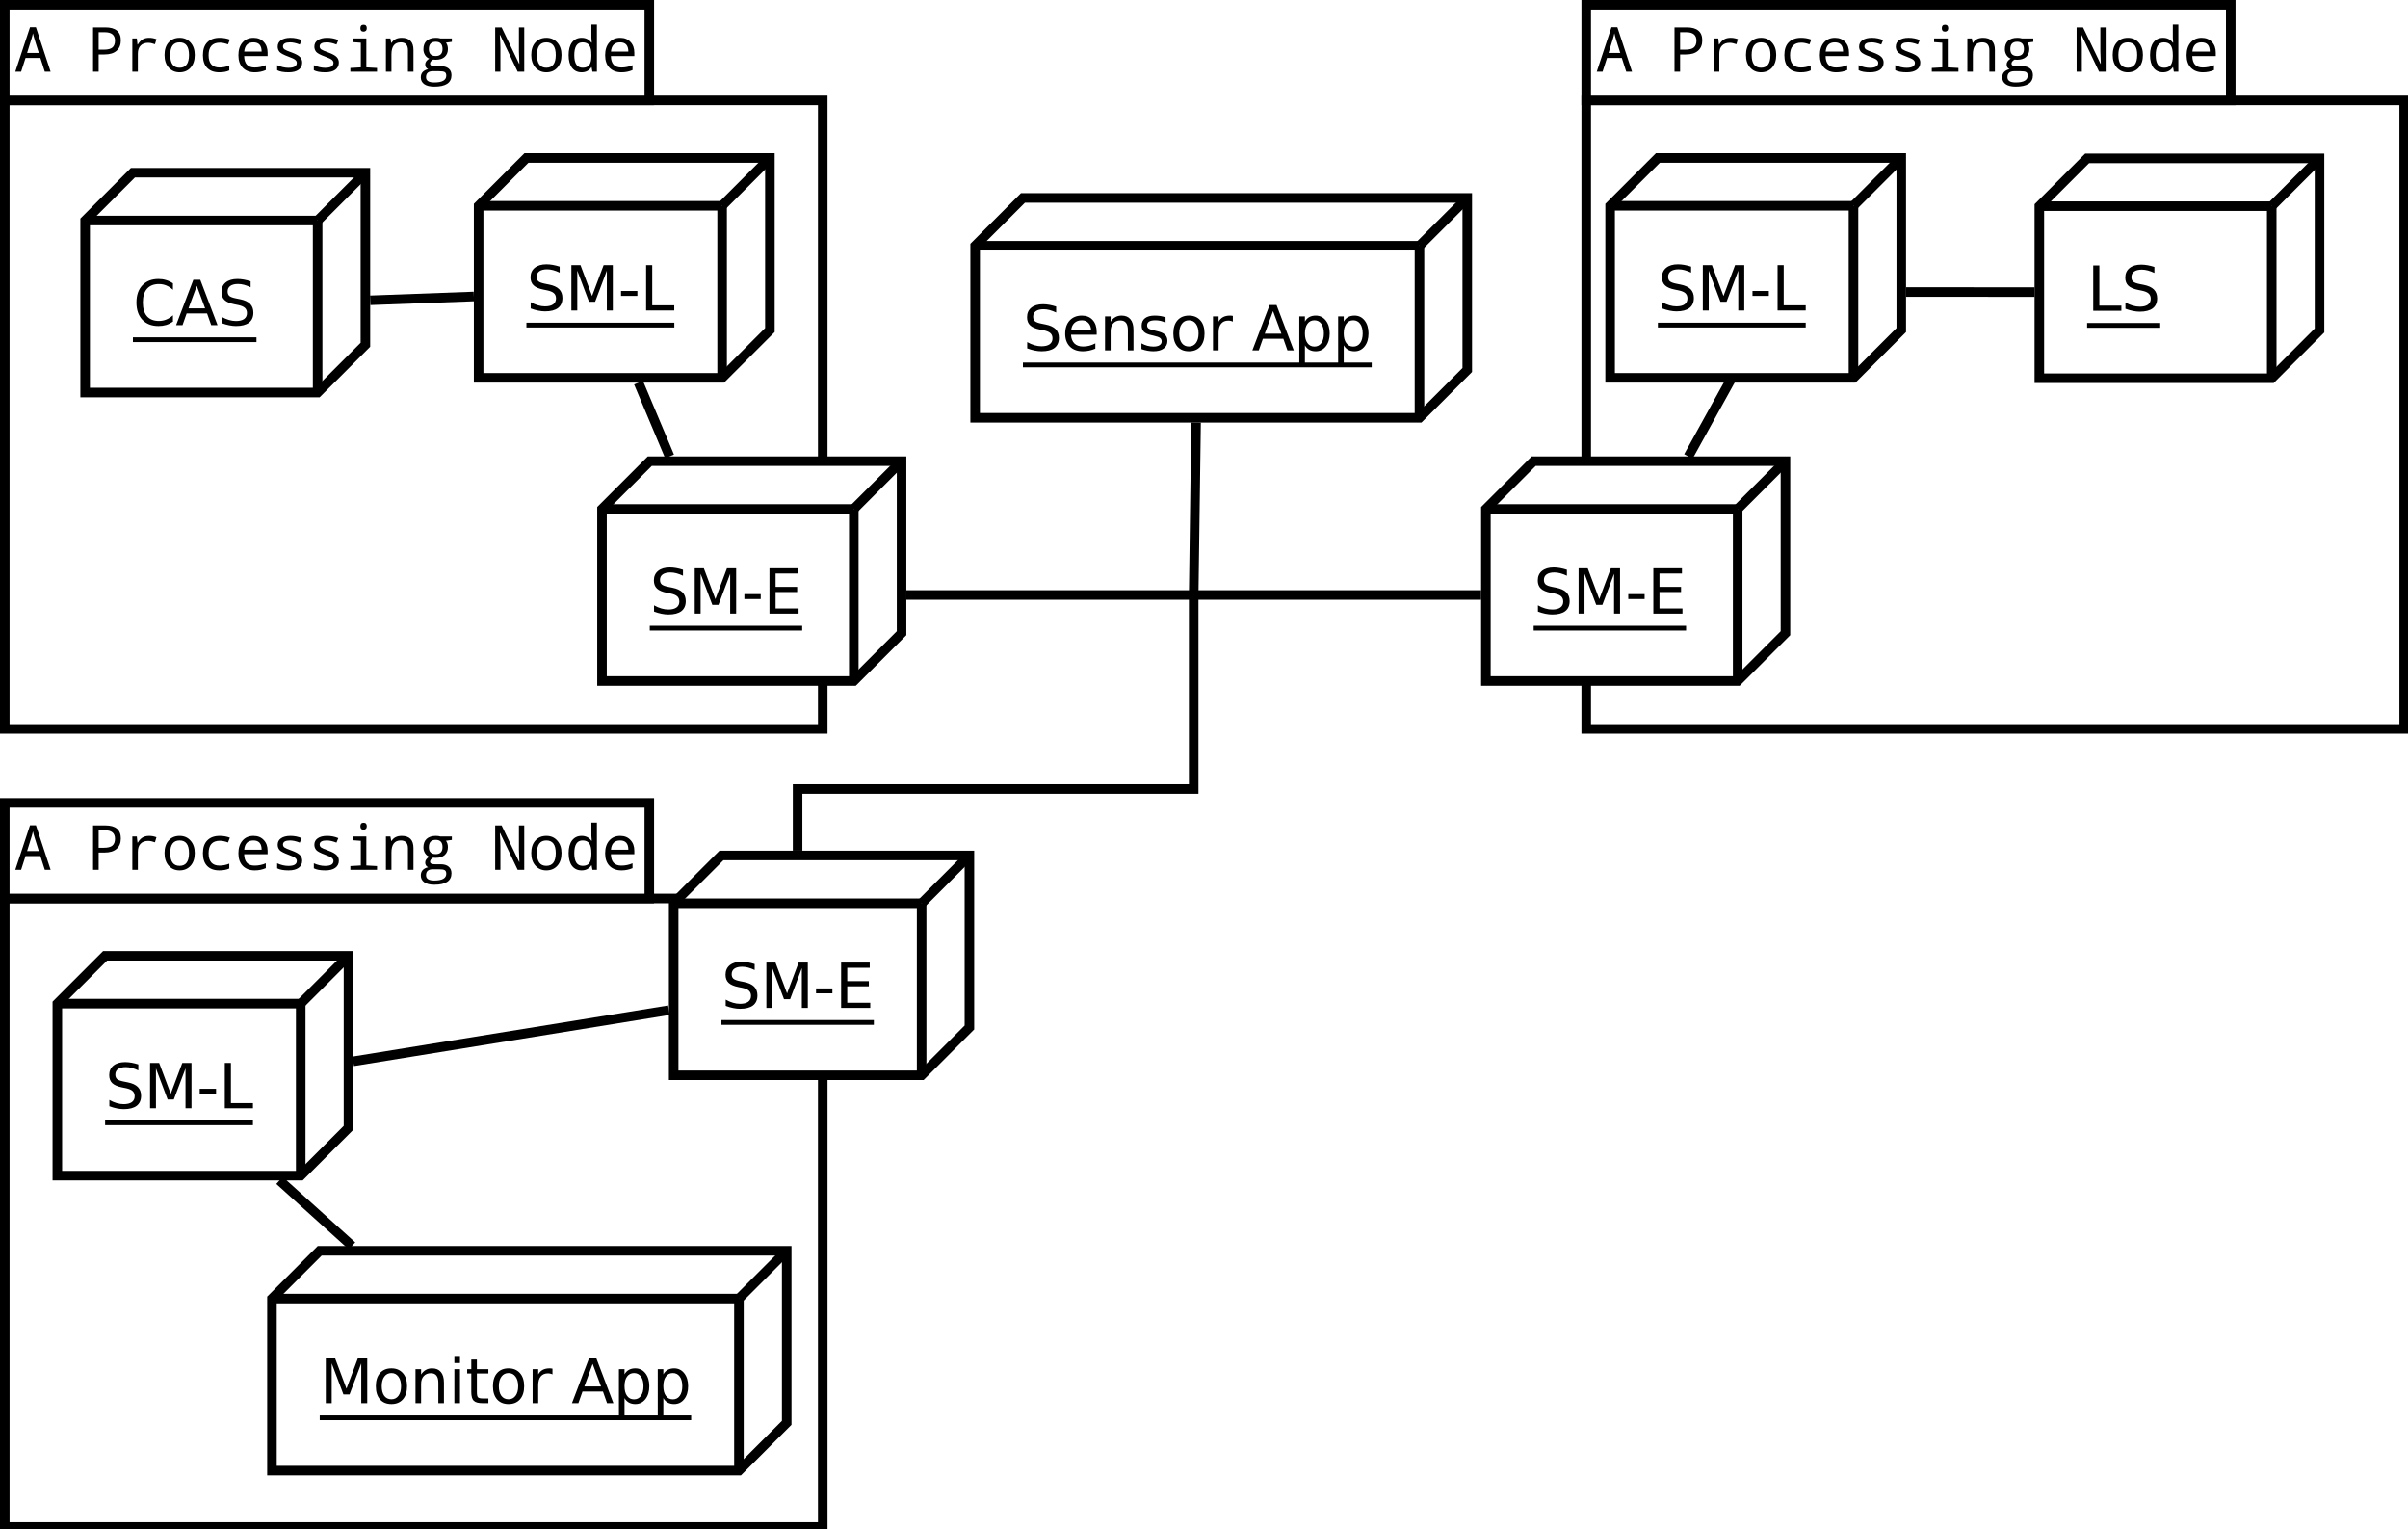 <?xml version="1.0" encoding="UTF-8"?>
<svg xmlns="http://www.w3.org/2000/svg" xmlns:xlink="http://www.w3.org/1999/xlink" width="504pt" height="320pt" viewBox="0 0 504 320" version="1.1">
<defs>
<g>
<symbol overflow="visible" id="glyph0-0">
<path style="stroke:none;" d="M 6.375 0 L 5.453 -2.875 L 2.344 -2.875 L 1.422 0 L 0.203 0 L 3.281 -9.312 L 4.516 -9.312 L 7.594 0 Z M 5.125 -3.922 L 4.281 -6.609 C 4.113 -7.141 3.984 -7.617 3.891 -8.047 C 3.805 -7.629 3.707 -7.242 3.594 -6.891 L 2.672 -3.922 Z M 5.125 -3.922 "/>
</symbol>
<symbol overflow="visible" id="glyph0-1">
<path style="stroke:none;" d=""/>
</symbol>
<symbol overflow="visible" id="glyph0-2">
<path style="stroke:none;" d="M 2.297 -3.609 L 2.297 0 L 1.125 0 L 1.125 -9.281 L 3.688 -9.281 C 5.852 -9.281 6.938 -8.375 6.938 -6.562 C 6.938 -5.633 6.645 -4.91 6.062 -4.391 C 5.477 -3.867 4.629 -3.609 3.516 -3.609 Z M 2.297 -4.609 L 3.375 -4.609 C 4.219 -4.609 4.816 -4.758 5.172 -5.062 C 5.535 -5.375 5.719 -5.852 5.719 -6.5 C 5.719 -7.676 5.004 -8.266 3.578 -8.266 L 2.297 -8.266 Z M 2.297 -4.609 "/>
</symbol>
<symbol overflow="visible" id="glyph0-3">
<path style="stroke:none;" d="M 6.719 -6.812 L 6.406 -5.75 C 5.883 -5.945 5.41 -6.047 4.984 -6.047 C 4.297 -6.047 3.766 -5.848 3.391 -5.453 C 3.016 -5.066 2.828 -4.504 2.828 -3.766 L 2.828 0 L 1.672 0 L 1.672 -6.969 L 2.609 -6.969 L 2.75 -5.688 L 2.812 -5.688 C 3.125 -6.195 3.461 -6.555 3.828 -6.766 C 4.203 -6.984 4.66 -7.094 5.203 -7.094 C 5.703 -7.094 6.207 -7 6.719 -6.812 Z M 6.719 -6.812 "/>
</symbol>
<symbol overflow="visible" id="glyph0-4">
<path style="stroke:none;" d="M 3.875 0.125 C 2.957 0.125 2.203 -0.203 1.609 -0.859 C 1.023 -1.516 0.734 -2.395 0.734 -3.5 C 0.734 -4.613 1.02 -5.488 1.594 -6.125 C 2.164 -6.77 2.938 -7.094 3.906 -7.094 C 4.832 -7.094 5.586 -6.766 6.172 -6.109 C 6.766 -5.453 7.062 -4.582 7.062 -3.5 C 7.062 -2.375 6.77 -1.488 6.188 -0.844 C 5.602 -0.195 4.832 0.125 3.875 0.125 Z M 3.891 -0.828 C 5.203 -0.828 5.859 -1.719 5.859 -3.5 C 5.859 -5.258 5.203 -6.141 3.891 -6.141 C 2.578 -6.141 1.922 -5.258 1.922 -3.5 C 1.922 -1.719 2.578 -0.828 3.891 -0.828 Z M 3.891 -0.828 "/>
</symbol>
<symbol overflow="visible" id="glyph0-5">
<path style="stroke:none;" d="M 6.734 -6.719 L 6.344 -5.719 C 5.707 -5.957 5.141 -6.078 4.641 -6.078 C 3.066 -6.078 2.281 -5.203 2.281 -3.453 C 2.281 -1.734 3.047 -0.875 4.578 -0.875 C 5.242 -0.875 5.922 -1.008 6.609 -1.281 L 6.609 -0.266 C 6.047 -0.004 5.352 0.125 4.531 0.125 C 3.438 0.125 2.586 -0.18 1.984 -0.797 C 1.391 -1.41 1.094 -2.297 1.094 -3.453 C 1.094 -4.641 1.398 -5.539 2.016 -6.156 C 2.629 -6.781 3.492 -7.094 4.609 -7.094 C 5.359 -7.094 6.066 -6.969 6.734 -6.719 Z M 6.734 -6.719 "/>
</symbol>
<symbol overflow="visible" id="glyph0-6">
<path style="stroke:none;" d="M 6.953 -3.266 L 2.047 -3.266 C 2.078 -1.672 2.805 -0.875 4.234 -0.875 C 5.055 -0.875 5.836 -1.035 6.578 -1.359 L 6.578 -0.344 C 5.867 -0.031 5.098 0.125 4.266 0.125 C 3.223 0.125 2.391 -0.188 1.766 -0.812 C 1.148 -1.445 0.844 -2.32 0.844 -3.438 C 0.844 -4.562 1.129 -5.453 1.703 -6.109 C 2.273 -6.766 3.039 -7.094 4 -7.094 C 4.895 -7.094 5.609 -6.805 6.141 -6.234 C 6.68 -5.672 6.953 -4.922 6.953 -3.984 Z M 2.062 -4.203 L 5.703 -4.203 C 5.703 -5.492 5.129 -6.141 3.984 -6.141 C 2.816 -6.141 2.176 -5.492 2.062 -4.203 Z M 2.062 -4.203 "/>
</symbol>
<symbol overflow="visible" id="glyph0-7">
<path style="stroke:none;" d="M 1.281 -0.312 L 1.281 -1.359 C 2.102 -0.992 2.891 -0.812 3.641 -0.812 C 4.805 -0.812 5.391 -1.156 5.391 -1.844 C 5.391 -2.082 5.285 -2.289 5.078 -2.469 C 4.867 -2.656 4.391 -2.883 3.641 -3.156 C 2.648 -3.52 2.023 -3.852 1.766 -4.156 C 1.516 -4.469 1.391 -4.832 1.391 -5.25 C 1.391 -5.82 1.625 -6.27 2.094 -6.594 C 2.57 -6.926 3.227 -7.094 4.062 -7.094 C 4.895 -7.094 5.676 -6.938 6.406 -6.625 L 6.016 -5.688 C 5.242 -5.988 4.57 -6.141 4 -6.141 C 3 -6.141 2.5 -5.859 2.5 -5.297 C 2.5 -5.035 2.602 -4.828 2.812 -4.672 C 3.031 -4.516 3.523 -4.301 4.297 -4.031 C 5.18 -3.707 5.77 -3.383 6.062 -3.062 C 6.363 -2.75 6.516 -2.363 6.516 -1.906 C 6.516 -1.27 6.266 -0.77 5.766 -0.406 C 5.273 -0.051 4.578 0.125 3.672 0.125 C 2.617 0.125 1.82 -0.02 1.281 -0.312 Z M 1.281 -0.312 "/>
</symbol>
<symbol overflow="visible" id="glyph0-8">
<path style="stroke:none;" d="M 4.016 -9.844 C 4.461 -9.844 4.688 -9.598 4.688 -9.109 C 4.688 -8.867 4.617 -8.688 4.484 -8.562 C 4.359 -8.445 4.203 -8.391 4.016 -8.391 C 3.566 -8.391 3.344 -8.629 3.344 -9.109 C 3.344 -9.598 3.566 -9.844 4.016 -9.844 Z M 3.438 -6.062 L 1.734 -6.188 L 1.734 -6.969 L 4.594 -6.969 L 4.594 -0.906 L 6.828 -0.781 L 6.828 0 L 1.25 0 L 1.25 -0.781 L 3.438 -0.906 Z M 3.438 -6.062 "/>
</symbol>
<symbol overflow="visible" id="glyph0-9">
<path style="stroke:none;" d="M 5.625 0 L 5.625 -4.484 C 5.625 -5.586 5.125 -6.141 4.125 -6.141 C 2.82 -6.141 2.172 -5.297 2.172 -3.609 L 2.172 0 L 1.016 0 L 1.016 -6.969 L 1.953 -6.969 L 2.125 -6.031 L 2.188 -6.031 C 2.625 -6.738 3.332 -7.094 4.312 -7.094 C 5.957 -7.094 6.781 -6.242 6.781 -4.547 L 6.781 0 Z M 5.625 0 "/>
</symbol>
<symbol overflow="visible" id="glyph0-10">
<path style="stroke:none;" d="M 7.141 -6.969 L 7.141 -6.25 L 5.906 -6.078 C 6.176 -5.723 6.312 -5.273 6.312 -4.734 C 6.312 -4.047 6.086 -3.5 5.641 -3.094 C 5.191 -2.695 4.566 -2.5 3.766 -2.5 C 3.523 -2.5 3.344 -2.508 3.219 -2.531 C 2.789 -2.289 2.578 -2.008 2.578 -1.688 C 2.578 -1.332 2.914 -1.156 3.594 -1.156 L 4.781 -1.156 C 5.52 -1.156 6.082 -0.988 6.469 -0.656 C 6.863 -0.332 7.062 0.129 7.062 0.734 C 7.062 2.328 5.863 3.125 3.469 3.125 C 2.551 3.125 1.848 2.953 1.359 2.609 C 0.879 2.266 0.641 1.789 0.641 1.188 C 0.641 0.281 1.148 -0.289 2.172 -0.531 C 1.766 -0.727 1.562 -1.055 1.562 -1.516 C 1.562 -1.984 1.844 -2.391 2.406 -2.734 C 2.031 -2.891 1.734 -3.145 1.516 -3.5 C 1.297 -3.863 1.188 -4.258 1.188 -4.688 C 1.188 -5.457 1.41 -6.051 1.859 -6.469 C 2.316 -6.883 2.961 -7.094 3.797 -7.094 C 4.16 -7.094 4.477 -7.051 4.75 -6.969 Z M 3.766 -3.281 C 4.711 -3.281 5.188 -3.77 5.188 -4.75 C 5.188 -5.758 4.711 -6.266 3.766 -6.266 C 2.805 -6.266 2.328 -5.754 2.328 -4.734 C 2.328 -3.766 2.805 -3.281 3.766 -3.281 Z M 4.391 -0.109 L 3.203 -0.109 C 2.223 -0.109 1.734 0.305 1.734 1.141 C 1.734 1.879 2.305 2.25 3.453 2.25 C 5.129 2.25 5.969 1.773 5.969 0.828 C 5.969 0.453 5.859 0.203 5.641 0.078 C 5.43 -0.047 5.016 -0.109 4.391 -0.109 Z M 4.391 -0.109 "/>
</symbol>
<symbol overflow="visible" id="glyph0-11">
<path style="stroke:none;" d="M 6.938 0 L 5.562 0 L 1.891 -7.688 L 1.828 -7.688 C 1.91 -6.508 1.953 -5.625 1.953 -5.031 L 1.953 0 L 0.859 0 L 0.859 -9.281 L 2.203 -9.281 L 5.875 -1.641 L 5.922 -1.641 C 5.859 -2.922 5.828 -3.773 5.828 -4.203 L 5.828 -9.281 L 6.938 -9.281 Z M 6.938 0 "/>
</symbol>
<symbol overflow="visible" id="glyph0-12">
<path style="stroke:none;" d="M 5.688 -0.938 L 5.641 -0.938 C 5.16 -0.227 4.477 0.125 3.594 0.125 C 2.75 0.125 2.082 -0.188 1.594 -0.812 C 1.113 -1.445 0.875 -2.332 0.875 -3.469 C 0.875 -4.613 1.113 -5.504 1.594 -6.141 C 2.082 -6.773 2.75 -7.094 3.594 -7.094 C 4.469 -7.094 5.148 -6.754 5.641 -6.078 L 5.719 -6.078 C 5.664 -6.629 5.641 -6.973 5.641 -7.109 L 5.641 -9.875 L 6.797 -9.875 L 6.797 0 L 5.859 0 Z M 5.641 -3.219 L 5.641 -3.469 C 5.641 -4.426 5.492 -5.109 5.203 -5.516 C 4.91 -5.93 4.441 -6.141 3.797 -6.141 C 2.641 -6.141 2.062 -5.242 2.062 -3.453 C 2.062 -1.703 2.645 -0.828 3.812 -0.828 C 4.457 -0.828 4.922 -1.016 5.203 -1.391 C 5.484 -1.766 5.629 -2.375 5.641 -3.219 Z M 5.641 -3.219 "/>
</symbol>
<symbol overflow="visible" id="glyph1-0">
<path style="stroke:none;" d="M 8.375 -8.75 L 8.375 -7.391 C 7.938 -7.797 7.473 -8.098 6.984 -8.297 C 6.504 -8.492 5.988 -8.594 5.438 -8.594 C 4.352 -8.594 3.52 -8.258 2.938 -7.594 C 2.363 -6.938 2.078 -5.984 2.078 -4.734 C 2.078 -3.484 2.363 -2.523 2.938 -1.859 C 3.52 -1.203 4.352 -0.875 5.438 -0.875 C 5.988 -0.875 6.504 -0.973 6.984 -1.172 C 7.473 -1.367 7.938 -1.664 8.375 -2.062 L 8.375 -0.734 C 7.926 -0.422 7.453 -0.188 6.953 -0.031 C 6.453 0.113 5.922 0.188 5.359 0.188 C 3.922 0.188 2.789 -0.25 1.969 -1.125 C 1.145 -2.008 0.734 -3.211 0.734 -4.734 C 0.734 -6.254 1.145 -7.453 1.969 -8.328 C 2.789 -9.211 3.922 -9.656 5.359 -9.656 C 5.922 -9.656 6.453 -9.578 6.953 -9.422 C 7.461 -9.273 7.938 -9.051 8.375 -8.75 Z M 8.375 -8.75 "/>
</symbol>
<symbol overflow="visible" id="glyph1-1">
<path style="stroke:none;" d="M 4.438 -8.219 L 2.703 -3.5 L 6.188 -3.5 Z M 3.719 -9.484 L 5.172 -9.484 L 8.781 0 L 7.453 0 L 6.594 -2.438 L 2.312 -2.438 L 1.453 0 L 0.109 0 Z M 3.719 -9.484 "/>
</symbol>
<symbol overflow="visible" id="glyph1-2">
<path style="stroke:none;" d="M 6.953 -9.172 L 6.953 -7.922 C 6.473 -8.148 6.016 -8.32 5.578 -8.438 C 5.148 -8.551 4.734 -8.609 4.328 -8.609 C 3.629 -8.609 3.086 -8.473 2.703 -8.203 C 2.328 -7.93 2.141 -7.547 2.141 -7.047 C 2.141 -6.629 2.266 -6.312 2.516 -6.094 C 2.773 -5.883 3.254 -5.711 3.953 -5.578 L 4.734 -5.422 C 5.68 -5.234 6.383 -4.91 6.844 -4.453 C 7.301 -3.992 7.531 -3.379 7.531 -2.609 C 7.531 -1.691 7.223 -0.992 6.609 -0.516 C 5.992 -0.047 5.086 0.188 3.891 0.188 C 3.441 0.188 2.961 0.133 2.453 0.031 C 1.953 -0.07 1.43 -0.223 0.891 -0.422 L 0.891 -1.734 C 1.41 -1.441 1.922 -1.223 2.422 -1.078 C 2.922 -0.93 3.41 -0.859 3.891 -0.859 C 4.629 -0.859 5.195 -1 5.594 -1.281 C 5.988 -1.57 6.188 -1.984 6.188 -2.516 C 6.188 -2.984 6.039 -3.348 5.75 -3.609 C 5.469 -3.867 5.004 -4.066 4.359 -4.203 L 3.578 -4.359 C 2.617 -4.547 1.926 -4.844 1.5 -5.25 C 1.07 -5.656 0.859 -6.219 0.859 -6.938 C 0.859 -7.781 1.148 -8.441 1.734 -8.922 C 2.328 -9.41 3.145 -9.656 4.188 -9.656 C 4.625 -9.656 5.07 -9.613 5.531 -9.531 C 6 -9.445 6.473 -9.328 6.953 -9.172 Z M 6.953 -9.172 "/>
</symbol>
<symbol overflow="visible" id="glyph1-3">
<path style="stroke:none;" d="M 1.281 -9.484 L 3.188 -9.484 L 5.609 -3.031 L 8.031 -9.484 L 9.953 -9.484 L 9.953 0 L 8.703 0 L 8.703 -8.328 L 6.25 -1.828 L 4.969 -1.828 L 2.516 -8.328 L 2.516 0 L 1.281 0 Z M 1.281 -9.484 "/>
</symbol>
<symbol overflow="visible" id="glyph1-4">
<path style="stroke:none;" d="M 0.641 -4.078 L 4.062 -4.078 L 4.062 -3.047 L 0.641 -3.047 Z M 0.641 -4.078 "/>
</symbol>
<symbol overflow="visible" id="glyph1-5">
<path style="stroke:none;" d="M 1.281 -9.484 L 2.562 -9.484 L 2.562 -1.078 L 7.172 -1.078 L 7.172 0 L 1.281 0 Z M 1.281 -9.484 "/>
</symbol>
<symbol overflow="visible" id="glyph1-6">
<path style="stroke:none;" d="M 7.312 -3.844 L 7.312 -3.281 L 1.938 -3.281 C 1.988 -2.469 2.227 -1.852 2.656 -1.438 C 3.094 -1.02 3.695 -0.812 4.469 -0.812 C 4.914 -0.812 5.348 -0.863 5.766 -0.969 C 6.191 -1.082 6.613 -1.25 7.031 -1.469 L 7.031 -0.359 C 6.613 -0.18 6.18 -0.047 5.734 0.047 C 5.297 0.141 4.852 0.188 4.406 0.188 C 3.27 0.188 2.367 -0.141 1.703 -0.797 C 1.047 -1.461 0.719 -2.359 0.719 -3.484 C 0.719 -4.648 1.031 -5.57 1.656 -6.25 C 2.289 -6.938 3.141 -7.281 4.203 -7.281 C 5.16 -7.281 5.914 -6.973 6.469 -6.359 C 7.031 -5.742 7.312 -4.906 7.312 -3.844 Z M 6.141 -4.188 C 6.129 -4.82 5.945 -5.332 5.594 -5.719 C 5.25 -6.102 4.789 -6.297 4.219 -6.297 C 3.562 -6.297 3.035 -6.109 2.641 -5.734 C 2.254 -5.367 2.031 -4.852 1.969 -4.188 Z M 6.141 -4.188 "/>
</symbol>
<symbol overflow="visible" id="glyph1-7">
<path style="stroke:none;" d="M 7.141 -4.297 L 7.141 0 L 5.969 0 L 5.969 -4.25 C 5.969 -4.926 5.836 -5.43 5.578 -5.766 C 5.316 -6.098 4.922 -6.266 4.391 -6.266 C 3.766 -6.266 3.27 -6.062 2.906 -5.656 C 2.539 -5.258 2.359 -4.711 2.359 -4.016 L 2.359 0 L 1.188 0 L 1.188 -7.109 L 2.359 -7.109 L 2.359 -6 C 2.641 -6.426 2.969 -6.742 3.344 -6.953 C 3.719 -7.172 4.156 -7.281 4.656 -7.281 C 5.469 -7.281 6.082 -7.023 6.5 -6.516 C 6.926 -6.016 7.141 -5.273 7.141 -4.297 Z M 7.141 -4.297 "/>
</symbol>
<symbol overflow="visible" id="glyph1-8">
<path style="stroke:none;" d="M 5.75 -6.906 L 5.75 -5.797 C 5.426 -5.961 5.086 -6.086 4.734 -6.172 C 4.379 -6.254 4.008 -6.297 3.625 -6.297 C 3.039 -6.297 2.602 -6.207 2.312 -6.031 C 2.031 -5.852 1.891 -5.586 1.891 -5.234 C 1.891 -4.961 1.988 -4.75 2.188 -4.594 C 2.395 -4.445 2.816 -4.301 3.453 -4.156 L 3.844 -4.062 C 4.676 -3.883 5.266 -3.633 5.609 -3.312 C 5.961 -2.988 6.141 -2.539 6.141 -1.969 C 6.141 -1.301 5.879 -0.773 5.359 -0.391 C 4.836 -0.004 4.117 0.188 3.203 0.188 C 2.816 0.188 2.414 0.148 2 0.078 C 1.594 0.004 1.16 -0.109 0.703 -0.266 L 0.703 -1.469 C 1.141 -1.238 1.566 -1.066 1.984 -0.953 C 2.398 -0.848 2.812 -0.797 3.219 -0.797 C 3.77 -0.797 4.191 -0.891 4.484 -1.078 C 4.785 -1.266 4.938 -1.531 4.938 -1.875 C 4.938 -2.188 4.828 -2.426 4.609 -2.594 C 4.398 -2.77 3.938 -2.938 3.219 -3.094 L 2.812 -3.188 C 2.082 -3.344 1.555 -3.578 1.234 -3.891 C 0.91 -4.203 0.75 -4.633 0.75 -5.188 C 0.75 -5.852 0.984 -6.367 1.453 -6.734 C 1.93 -7.098 2.609 -7.281 3.484 -7.281 C 3.91 -7.281 4.316 -7.25 4.703 -7.188 C 5.086 -7.125 5.438 -7.031 5.75 -6.906 Z M 5.75 -6.906 "/>
</symbol>
<symbol overflow="visible" id="glyph1-9">
<path style="stroke:none;" d="M 3.984 -6.297 C 3.359 -6.297 2.863 -6.051 2.5 -5.562 C 2.133 -5.07 1.953 -4.398 1.953 -3.547 C 1.953 -2.691 2.129 -2.02 2.484 -1.531 C 2.848 -1.051 3.348 -0.812 3.984 -0.812 C 4.598 -0.812 5.086 -1.055 5.453 -1.547 C 5.816 -2.035 6 -2.703 6 -3.547 C 6 -4.391 5.816 -5.055 5.453 -5.547 C 5.086 -6.047 4.598 -6.297 3.984 -6.297 Z M 3.984 -7.281 C 4.992 -7.281 5.789 -6.945 6.375 -6.281 C 6.957 -5.625 7.25 -4.711 7.25 -3.547 C 7.25 -2.379 6.957 -1.461 6.375 -0.797 C 5.789 -0.141 4.992 0.188 3.984 0.188 C 2.961 0.188 2.16 -0.141 1.578 -0.797 C 1.004 -1.461 0.719 -2.379 0.719 -3.547 C 0.719 -4.711 1.004 -5.625 1.578 -6.281 C 2.16 -6.945 2.961 -7.281 3.984 -7.281 Z M 3.984 -7.281 "/>
</symbol>
<symbol overflow="visible" id="glyph1-10">
<path style="stroke:none;" d="M 5.344 -6.016 C 5.207 -6.086 5.062 -6.141 4.906 -6.172 C 4.758 -6.211 4.594 -6.234 4.406 -6.234 C 3.75 -6.234 3.242 -6.02 2.891 -5.594 C 2.535 -5.164 2.359 -4.551 2.359 -3.75 L 2.359 0 L 1.188 0 L 1.188 -7.109 L 2.359 -7.109 L 2.359 -6 C 2.598 -6.438 2.914 -6.758 3.312 -6.969 C 3.707 -7.176 4.188 -7.281 4.75 -7.281 C 4.832 -7.281 4.922 -7.273 5.016 -7.266 C 5.109 -7.254 5.219 -7.238 5.344 -7.219 Z M 5.344 -6.016 "/>
</symbol>
<symbol overflow="visible" id="glyph1-11">
<path style="stroke:none;" d=""/>
</symbol>
<symbol overflow="visible" id="glyph1-12">
<path style="stroke:none;" d="M 2.359 -1.062 L 2.359 2.703 L 1.188 2.703 L 1.188 -7.109 L 2.359 -7.109 L 2.359 -6.031 C 2.598 -6.457 2.906 -6.77 3.281 -6.969 C 3.656 -7.176 4.102 -7.281 4.625 -7.281 C 5.488 -7.281 6.191 -6.938 6.734 -6.25 C 7.273 -5.562 7.547 -4.66 7.547 -3.547 C 7.547 -2.43 7.273 -1.531 6.734 -0.844 C 6.191 -0.156 5.488 0.188 4.625 0.188 C 4.102 0.188 3.656 0.082 3.281 -0.125 C 2.906 -0.332 2.598 -0.645 2.359 -1.062 Z M 6.328 -3.547 C 6.328 -4.41 6.148 -5.082 5.797 -5.562 C 5.441 -6.051 4.957 -6.297 4.344 -6.297 C 3.727 -6.297 3.242 -6.051 2.891 -5.562 C 2.535 -5.082 2.359 -4.41 2.359 -3.547 C 2.359 -2.691 2.535 -2.02 2.891 -1.531 C 3.242 -1.039 3.727 -0.797 4.344 -0.797 C 4.957 -0.797 5.441 -1.039 5.797 -1.531 C 6.148 -2.02 6.328 -2.691 6.328 -3.547 Z M 6.328 -3.547 "/>
</symbol>
<symbol overflow="visible" id="glyph1-13">
<path style="stroke:none;" d="M 1.281 -9.484 L 7.266 -9.484 L 7.266 -8.391 L 2.562 -8.391 L 2.562 -5.594 L 7.078 -5.594 L 7.078 -4.516 L 2.562 -4.516 L 2.562 -1.078 L 7.375 -1.078 L 7.375 0 L 1.281 0 Z M 1.281 -9.484 "/>
</symbol>
<symbol overflow="visible" id="glyph1-14">
<path style="stroke:none;" d="M 1.219 -7.109 L 2.391 -7.109 L 2.391 0 L 1.219 0 Z M 1.219 -9.875 L 2.391 -9.875 L 2.391 -8.391 L 1.219 -8.391 Z M 1.219 -9.875 "/>
</symbol>
<symbol overflow="visible" id="glyph1-15">
<path style="stroke:none;" d="M 2.375 -9.125 L 2.375 -7.109 L 4.781 -7.109 L 4.781 -6.203 L 2.375 -6.203 L 2.375 -2.344 C 2.375 -1.758 2.453 -1.383 2.609 -1.219 C 2.773 -1.062 3.102 -0.984 3.594 -0.984 L 4.781 -0.984 L 4.781 0 L 3.594 0 C 2.688 0 2.062 -0.164 1.719 -0.5 C 1.375 -0.844 1.203 -1.457 1.203 -2.344 L 1.203 -6.203 L 0.344 -6.203 L 0.344 -7.109 L 1.203 -7.109 L 1.203 -9.125 Z M 2.375 -9.125 "/>
</symbol>
</g>
</defs>
<g id="surface151335">
<rect x="0" y="0" width="504" height="320" style="fill:rgb(100%,100%,100%);fill-opacity:1;stroke:none;"/>
<path style="fill-rule:evenodd;fill:rgb(100%,100%,100%);fill-opacity:1;stroke-width:0.1;stroke-linecap:butt;stroke-linejoin:miter;stroke:rgb(0%,0%,0%);stroke-opacity:1;stroke-miterlimit:10;" d="M 5.49 5.195 L 14.05 5.195 L 14.05 11.771 L 5.49 11.771 Z M 5.49 5.195 " transform="matrix(20,0,0,20,-108.8,-82.9)"/>
<path style="fill-rule:evenodd;fill:rgb(100%,100%,100%);fill-opacity:1;stroke-width:0.1;stroke-linecap:butt;stroke-linejoin:miter;stroke:rgb(0%,0%,0%);stroke-opacity:1;stroke-miterlimit:10;" d="M 5.49 4.195 L 12.235 4.195 L 12.235 5.195 L 5.49 5.195 Z M 5.49 4.195 " transform="matrix(20,0,0,20,-108.8,-82.9)"/>
<g style="fill:rgb(0%,0%,0%);fill-opacity:1;">
  <use xlink:href="#glyph0-0" x="3" y="15"/>
  <use xlink:href="#glyph0-1" x="10.676" y="15"/>
  <use xlink:href="#glyph0-2" x="18.352" y="15"/>
  <use xlink:href="#glyph0-3" x="26.027" y="15"/>
  <use xlink:href="#glyph0-4" x="33.703" y="15"/>
  <use xlink:href="#glyph0-5" x="41.379" y="15"/>
  <use xlink:href="#glyph0-6" x="49.055" y="15"/>
  <use xlink:href="#glyph0-7" x="56.73" y="15"/>
  <use xlink:href="#glyph0-7" x="64.406" y="15"/>
  <use xlink:href="#glyph0-8" x="72.082" y="15"/>
  <use xlink:href="#glyph0-9" x="79.758" y="15"/>
  <use xlink:href="#glyph0-10" x="87.434" y="15"/>
  <use xlink:href="#glyph0-1" x="95.109" y="15"/>
  <use xlink:href="#glyph0-11" x="102.785" y="15"/>
  <use xlink:href="#glyph0-4" x="110.461" y="15"/>
  <use xlink:href="#glyph0-12" x="118.137" y="15"/>
  <use xlink:href="#glyph0-6" x="125.812" y="15"/>
</g>
<path style="fill-rule:evenodd;fill:rgb(100%,100%,100%);fill-opacity:1;stroke-width:0.1;stroke-linecap:butt;stroke-linejoin:miter;stroke:rgb(0%,0%,0%);stroke-opacity:1;stroke-miterlimit:10;" d="M 6.331 6.452 L 6.831 5.952 L 9.264 5.952 L 9.264 7.752 L 8.764 8.252 L 6.331 8.252 Z M 6.331 6.452 " transform="matrix(20,0,0,20,-108.8,-82.9)"/>
<path style="fill:none;stroke-width:0.1;stroke-linecap:butt;stroke-linejoin:miter;stroke:rgb(0%,0%,0%);stroke-opacity:1;stroke-miterlimit:10;" d="M 6.331 6.452 L 8.764 6.452 " transform="matrix(20,0,0,20,-108.8,-82.9)"/>
<path style="fill:none;stroke-width:0.1;stroke-linecap:butt;stroke-linejoin:miter;stroke:rgb(0%,0%,0%);stroke-opacity:1;stroke-miterlimit:10;" d="M 8.764 6.452 L 9.264 5.952 " transform="matrix(20,0,0,20,-108.8,-82.9)"/>
<path style="fill:none;stroke-width:0.1;stroke-linecap:butt;stroke-linejoin:miter;stroke:rgb(0%,0%,0%);stroke-opacity:1;stroke-miterlimit:10;" d="M 8.764 6.452 L 8.764 8.252 " transform="matrix(20,0,0,20,-108.8,-82.9)"/>
<g style="fill:rgb(0%,0%,0%);fill-opacity:1;">
  <use xlink:href="#glyph1-0" x="27.824" y="68.031"/>
  <use xlink:href="#glyph1-1" x="36.75" y="68.031"/>
  <use xlink:href="#glyph1-2" x="45.5" y="68.031"/>
</g>
<path style="fill:none;stroke-width:0.05;stroke-linecap:butt;stroke-linejoin:miter;stroke:rgb(0%,0%,0%);stroke-opacity:1;stroke-miterlimit:10;" d="M 6.831 7.699 L 8.124 7.699 " transform="matrix(20,0,0,20,-108.8,-82.9)"/>
<path style="fill-rule:evenodd;fill:rgb(100%,100%,100%);fill-opacity:1;stroke-width:0.1;stroke-linecap:butt;stroke-linejoin:miter;stroke:rgb(0%,0%,0%);stroke-opacity:1;stroke-miterlimit:10;" d="M 10.449 6.298 L 10.949 5.798 L 13.497 5.798 L 13.497 7.598 L 12.997 8.098 L 10.449 8.098 Z M 10.449 6.298 " transform="matrix(20,0,0,20,-108.8,-82.9)"/>
<path style="fill:none;stroke-width:0.1;stroke-linecap:butt;stroke-linejoin:miter;stroke:rgb(0%,0%,0%);stroke-opacity:1;stroke-miterlimit:10;" d="M 10.449 6.298 L 12.997 6.298 " transform="matrix(20,0,0,20,-108.8,-82.9)"/>
<path style="fill:none;stroke-width:0.1;stroke-linecap:butt;stroke-linejoin:miter;stroke:rgb(0%,0%,0%);stroke-opacity:1;stroke-miterlimit:10;" d="M 12.997 6.298 L 13.497 5.798 " transform="matrix(20,0,0,20,-108.8,-82.9)"/>
<path style="fill:none;stroke-width:0.1;stroke-linecap:butt;stroke-linejoin:miter;stroke:rgb(0%,0%,0%);stroke-opacity:1;stroke-miterlimit:10;" d="M 12.997 6.298 L 12.997 8.098 " transform="matrix(20,0,0,20,-108.8,-82.9)"/>
<g style="fill:rgb(0%,0%,0%);fill-opacity:1;">
  <use xlink:href="#glyph1-2" x="110.184" y="64.965"/>
  <use xlink:href="#glyph1-3" x="118.309" y="64.965"/>
  <use xlink:href="#glyph1-4" x="129.344" y="64.965"/>
  <use xlink:href="#glyph1-5" x="133.953" y="64.965"/>
</g>
<path style="fill:none;stroke-width:0.05;stroke-linecap:butt;stroke-linejoin:miter;stroke:rgb(0%,0%,0%);stroke-opacity:1;stroke-miterlimit:10;" d="M 10.949 7.546 L 12.497 7.546 " transform="matrix(20,0,0,20,-108.8,-82.9)"/>
<path style="fill-rule:evenodd;fill:rgb(100%,100%,100%);fill-opacity:1;stroke-width:0.1;stroke-linecap:butt;stroke-linejoin:miter;stroke:rgb(0%,0%,0%);stroke-opacity:1;stroke-miterlimit:10;" d="M 15.645 6.716 L 16.145 6.216 L 20.795 6.216 L 20.795 8.016 L 20.295 8.516 L 15.645 8.516 Z M 15.645 6.716 " transform="matrix(20,0,0,20,-108.8,-82.9)"/>
<path style="fill:none;stroke-width:0.1;stroke-linecap:butt;stroke-linejoin:miter;stroke:rgb(0%,0%,0%);stroke-opacity:1;stroke-miterlimit:10;" d="M 15.645 6.716 L 20.295 6.716 " transform="matrix(20,0,0,20,-108.8,-82.9)"/>
<path style="fill:none;stroke-width:0.1;stroke-linecap:butt;stroke-linejoin:miter;stroke:rgb(0%,0%,0%);stroke-opacity:1;stroke-miterlimit:10;" d="M 20.295 6.716 L 20.795 6.216 " transform="matrix(20,0,0,20,-108.8,-82.9)"/>
<path style="fill:none;stroke-width:0.1;stroke-linecap:butt;stroke-linejoin:miter;stroke:rgb(0%,0%,0%);stroke-opacity:1;stroke-miterlimit:10;" d="M 20.295 6.716 L 20.295 8.516 " transform="matrix(20,0,0,20,-108.8,-82.9)"/>
<g style="fill:rgb(0%,0%,0%);fill-opacity:1;">
  <use xlink:href="#glyph1-2" x="214.102" y="73.316"/>
  <use xlink:href="#glyph1-6" x="222.227" y="73.316"/>
  <use xlink:href="#glyph1-7" x="230.098" y="73.316"/>
  <use xlink:href="#glyph1-8" x="238.203" y="73.316"/>
  <use xlink:href="#glyph1-9" x="244.863" y="73.316"/>
  <use xlink:href="#glyph1-10" x="252.695" y="73.316"/>
  <use xlink:href="#glyph1-11" x="257.949" y="73.316"/>
  <use xlink:href="#glyph1-1" x="262.012" y="73.316"/>
  <use xlink:href="#glyph1-12" x="270.762" y="73.316"/>
  <use xlink:href="#glyph1-12" x="278.887" y="73.316"/>
</g>
<path style="fill:none;stroke-width:0.05;stroke-linecap:butt;stroke-linejoin:miter;stroke:rgb(0%,0%,0%);stroke-opacity:1;stroke-miterlimit:10;" d="M 16.145 7.963 L 19.795 7.963 " transform="matrix(20,0,0,20,-108.8,-82.9)"/>
<path style="fill-rule:evenodd;fill:rgb(100%,100%,100%);fill-opacity:1;stroke-width:0.1;stroke-linecap:butt;stroke-linejoin:miter;stroke:rgb(0%,0%,0%);stroke-opacity:1;stroke-miterlimit:10;" d="M 11.74 9.47 L 12.24 8.97 L 14.875 8.97 L 14.875 10.77 L 14.375 11.27 L 11.74 11.27 Z M 11.74 9.47 " transform="matrix(20,0,0,20,-108.8,-82.9)"/>
<path style="fill:none;stroke-width:0.1;stroke-linecap:butt;stroke-linejoin:miter;stroke:rgb(0%,0%,0%);stroke-opacity:1;stroke-miterlimit:10;" d="M 11.74 9.47 L 14.375 9.47 " transform="matrix(20,0,0,20,-108.8,-82.9)"/>
<path style="fill:none;stroke-width:0.1;stroke-linecap:butt;stroke-linejoin:miter;stroke:rgb(0%,0%,0%);stroke-opacity:1;stroke-miterlimit:10;" d="M 14.375 9.47 L 14.875 8.97 " transform="matrix(20,0,0,20,-108.8,-82.9)"/>
<path style="fill:none;stroke-width:0.1;stroke-linecap:butt;stroke-linejoin:miter;stroke:rgb(0%,0%,0%);stroke-opacity:1;stroke-miterlimit:10;" d="M 14.375 9.47 L 14.375 11.27 " transform="matrix(20,0,0,20,-108.8,-82.9)"/>
<g style="fill:rgb(0%,0%,0%);fill-opacity:1;">
  <use xlink:href="#glyph1-2" x="136" y="128.398"/>
  <use xlink:href="#glyph1-3" x="144.125" y="128.398"/>
  <use xlink:href="#glyph1-4" x="155.16" y="128.398"/>
  <use xlink:href="#glyph1-13" x="159.77" y="128.398"/>
</g>
<path style="fill:none;stroke-width:0.05;stroke-linecap:butt;stroke-linejoin:miter;stroke:rgb(0%,0%,0%);stroke-opacity:1;stroke-miterlimit:10;" d="M 12.24 10.717 L 13.835 10.717 " transform="matrix(20,0,0,20,-108.8,-82.9)"/>
<path style="fill-rule:evenodd;fill:rgb(100%,100%,100%);fill-opacity:1;stroke-width:0.1;stroke-linecap:butt;stroke-linejoin:miter;stroke:rgb(0%,0%,0%);stroke-opacity:1;stroke-miterlimit:10;" d="M 22.04 5.195 L 30.6 5.195 L 30.6 11.771 L 22.04 11.771 Z M 22.04 5.195 " transform="matrix(20,0,0,20,-108.8,-82.9)"/>
<path style="fill-rule:evenodd;fill:rgb(100%,100%,100%);fill-opacity:1;stroke-width:0.1;stroke-linecap:butt;stroke-linejoin:miter;stroke:rgb(0%,0%,0%);stroke-opacity:1;stroke-miterlimit:10;" d="M 22.04 4.195 L 28.785 4.195 L 28.785 5.195 L 22.04 5.195 Z M 22.04 4.195 " transform="matrix(20,0,0,20,-108.8,-82.9)"/>
<g style="fill:rgb(0%,0%,0%);fill-opacity:1;">
  <use xlink:href="#glyph0-0" x="334" y="15"/>
  <use xlink:href="#glyph0-1" x="341.676" y="15"/>
  <use xlink:href="#glyph0-2" x="349.352" y="15"/>
  <use xlink:href="#glyph0-3" x="357.027" y="15"/>
  <use xlink:href="#glyph0-4" x="364.703" y="15"/>
  <use xlink:href="#glyph0-5" x="372.379" y="15"/>
  <use xlink:href="#glyph0-6" x="380.055" y="15"/>
  <use xlink:href="#glyph0-7" x="387.73" y="15"/>
  <use xlink:href="#glyph0-7" x="395.406" y="15"/>
  <use xlink:href="#glyph0-8" x="403.082" y="15"/>
  <use xlink:href="#glyph0-9" x="410.758" y="15"/>
  <use xlink:href="#glyph0-10" x="418.434" y="15"/>
  <use xlink:href="#glyph0-1" x="426.109" y="15"/>
  <use xlink:href="#glyph0-11" x="433.785" y="15"/>
  <use xlink:href="#glyph0-4" x="441.461" y="15"/>
  <use xlink:href="#glyph0-12" x="449.137" y="15"/>
  <use xlink:href="#glyph0-6" x="456.812" y="15"/>
</g>
<path style="fill-rule:evenodd;fill:rgb(100%,100%,100%);fill-opacity:1;stroke-width:0.1;stroke-linecap:butt;stroke-linejoin:miter;stroke:rgb(0%,0%,0%);stroke-opacity:1;stroke-miterlimit:10;" d="M 20.99 9.47 L 21.49 8.97 L 24.125 8.97 L 24.125 10.77 L 23.625 11.27 L 20.99 11.27 Z M 20.99 9.47 " transform="matrix(20,0,0,20,-108.8,-82.9)"/>
<path style="fill:none;stroke-width:0.1;stroke-linecap:butt;stroke-linejoin:miter;stroke:rgb(0%,0%,0%);stroke-opacity:1;stroke-miterlimit:10;" d="M 20.99 9.47 L 23.625 9.47 " transform="matrix(20,0,0,20,-108.8,-82.9)"/>
<path style="fill:none;stroke-width:0.1;stroke-linecap:butt;stroke-linejoin:miter;stroke:rgb(0%,0%,0%);stroke-opacity:1;stroke-miterlimit:10;" d="M 23.625 9.47 L 24.125 8.97 " transform="matrix(20,0,0,20,-108.8,-82.9)"/>
<path style="fill:none;stroke-width:0.1;stroke-linecap:butt;stroke-linejoin:miter;stroke:rgb(0%,0%,0%);stroke-opacity:1;stroke-miterlimit:10;" d="M 23.625 9.47 L 23.625 11.27 " transform="matrix(20,0,0,20,-108.8,-82.9)"/>
<g style="fill:rgb(0%,0%,0%);fill-opacity:1;">
  <use xlink:href="#glyph1-2" x="321" y="128.398"/>
  <use xlink:href="#glyph1-3" x="329.125" y="128.398"/>
  <use xlink:href="#glyph1-4" x="340.16" y="128.398"/>
  <use xlink:href="#glyph1-13" x="344.77" y="128.398"/>
</g>
<path style="fill:none;stroke-width:0.05;stroke-linecap:butt;stroke-linejoin:miter;stroke:rgb(0%,0%,0%);stroke-opacity:1;stroke-miterlimit:10;" d="M 21.49 10.717 L 23.085 10.717 " transform="matrix(20,0,0,20,-108.8,-82.9)"/>
<path style="fill-rule:evenodd;fill:rgb(100%,100%,100%);fill-opacity:1;stroke-width:0.1;stroke-linecap:butt;stroke-linejoin:miter;stroke:rgb(0%,0%,0%);stroke-opacity:1;stroke-miterlimit:10;" d="M 22.29 6.298 L 22.79 5.798 L 25.337 5.798 L 25.337 7.598 L 24.837 8.098 L 22.29 8.098 Z M 22.29 6.298 " transform="matrix(20,0,0,20,-108.8,-82.9)"/>
<path style="fill:none;stroke-width:0.1;stroke-linecap:butt;stroke-linejoin:miter;stroke:rgb(0%,0%,0%);stroke-opacity:1;stroke-miterlimit:10;" d="M 22.29 6.298 L 24.837 6.298 " transform="matrix(20,0,0,20,-108.8,-82.9)"/>
<path style="fill:none;stroke-width:0.1;stroke-linecap:butt;stroke-linejoin:miter;stroke:rgb(0%,0%,0%);stroke-opacity:1;stroke-miterlimit:10;" d="M 24.837 6.298 L 25.337 5.798 " transform="matrix(20,0,0,20,-108.8,-82.9)"/>
<path style="fill:none;stroke-width:0.1;stroke-linecap:butt;stroke-linejoin:miter;stroke:rgb(0%,0%,0%);stroke-opacity:1;stroke-miterlimit:10;" d="M 24.837 6.298 L 24.837 8.098 " transform="matrix(20,0,0,20,-108.8,-82.9)"/>
<g style="fill:rgb(0%,0%,0%);fill-opacity:1;">
  <use xlink:href="#glyph1-2" x="347" y="64.965"/>
  <use xlink:href="#glyph1-3" x="355.125" y="64.965"/>
  <use xlink:href="#glyph1-4" x="366.16" y="64.965"/>
  <use xlink:href="#glyph1-5" x="370.77" y="64.965"/>
</g>
<path style="fill:none;stroke-width:0.05;stroke-linecap:butt;stroke-linejoin:miter;stroke:rgb(0%,0%,0%);stroke-opacity:1;stroke-miterlimit:10;" d="M 22.79 7.546 L 24.337 7.546 " transform="matrix(20,0,0,20,-108.8,-82.9)"/>
<path style="fill:none;stroke-width:0.1;stroke-linecap:butt;stroke-linejoin:miter;stroke:rgb(0%,0%,0%);stroke-opacity:1;stroke-miterlimit:10;" d="M 14.924 10.37 L 20.94 10.37 " transform="matrix(20,0,0,20,-108.8,-82.9)"/>
<path style="fill:none;stroke-width:0.1;stroke-linecap:butt;stroke-linejoin:miter;stroke:rgb(0%,0%,0%);stroke-opacity:1;stroke-miterlimit:10;" d="M 17.957 8.566 L 17.932 10.37 " transform="matrix(20,0,0,20,-108.8,-82.9)"/>
<path style="fill-rule:evenodd;fill:rgb(100%,100%,100%);fill-opacity:1;stroke-width:0.1;stroke-linecap:butt;stroke-linejoin:miter;stroke:rgb(0%,0%,0%);stroke-opacity:1;stroke-miterlimit:10;" d="M 5.49 13.545 L 14.05 13.545 L 14.05 20.121 L 5.49 20.121 Z M 5.49 13.545 " transform="matrix(20,0,0,20,-108.8,-82.9)"/>
<path style="fill-rule:evenodd;fill:rgb(100%,100%,100%);fill-opacity:1;stroke-width:0.1;stroke-linecap:butt;stroke-linejoin:miter;stroke:rgb(0%,0%,0%);stroke-opacity:1;stroke-miterlimit:10;" d="M 5.49 12.545 L 12.235 12.545 L 12.235 13.545 L 5.49 13.545 Z M 5.49 12.545 " transform="matrix(20,0,0,20,-108.8,-82.9)"/>
<g style="fill:rgb(0%,0%,0%);fill-opacity:1;">
  <use xlink:href="#glyph0-0" x="3" y="182"/>
  <use xlink:href="#glyph0-1" x="10.676" y="182"/>
  <use xlink:href="#glyph0-2" x="18.352" y="182"/>
  <use xlink:href="#glyph0-3" x="26.027" y="182"/>
  <use xlink:href="#glyph0-4" x="33.703" y="182"/>
  <use xlink:href="#glyph0-5" x="41.379" y="182"/>
  <use xlink:href="#glyph0-6" x="49.055" y="182"/>
  <use xlink:href="#glyph0-7" x="56.73" y="182"/>
  <use xlink:href="#glyph0-7" x="64.406" y="182"/>
  <use xlink:href="#glyph0-8" x="72.082" y="182"/>
  <use xlink:href="#glyph0-9" x="79.758" y="182"/>
  <use xlink:href="#glyph0-10" x="87.434" y="182"/>
  <use xlink:href="#glyph0-1" x="95.109" y="182"/>
  <use xlink:href="#glyph0-11" x="102.785" y="182"/>
  <use xlink:href="#glyph0-4" x="110.461" y="182"/>
  <use xlink:href="#glyph0-12" x="118.137" y="182"/>
  <use xlink:href="#glyph0-6" x="125.812" y="182"/>
</g>
<path style="fill-rule:evenodd;fill:rgb(100%,100%,100%);fill-opacity:1;stroke-width:0.1;stroke-linecap:butt;stroke-linejoin:miter;stroke:rgb(0%,0%,0%);stroke-opacity:1;stroke-miterlimit:10;" d="M 8.286 17.731 L 8.786 17.231 L 13.673 17.231 L 13.673 19.031 L 13.173 19.531 L 8.286 19.531 Z M 8.286 17.731 " transform="matrix(20,0,0,20,-108.8,-82.9)"/>
<path style="fill:none;stroke-width:0.1;stroke-linecap:butt;stroke-linejoin:miter;stroke:rgb(0%,0%,0%);stroke-opacity:1;stroke-miterlimit:10;" d="M 8.286 17.731 L 13.173 17.731 " transform="matrix(20,0,0,20,-108.8,-82.9)"/>
<path style="fill:none;stroke-width:0.1;stroke-linecap:butt;stroke-linejoin:miter;stroke:rgb(0%,0%,0%);stroke-opacity:1;stroke-miterlimit:10;" d="M 13.173 17.731 L 13.673 17.231 " transform="matrix(20,0,0,20,-108.8,-82.9)"/>
<path style="fill:none;stroke-width:0.1;stroke-linecap:butt;stroke-linejoin:miter;stroke:rgb(0%,0%,0%);stroke-opacity:1;stroke-miterlimit:10;" d="M 13.173 17.731 L 13.173 19.531 " transform="matrix(20,0,0,20,-108.8,-82.9)"/>
<g style="fill:rgb(0%,0%,0%);fill-opacity:1;">
  <use xlink:href="#glyph1-3" x="66.91" y="293.609"/>
  <use xlink:href="#glyph1-9" x="77.945" y="293.609"/>
  <use xlink:href="#glyph1-7" x="85.777" y="293.609"/>
  <use xlink:href="#glyph1-14" x="93.883" y="293.609"/>
  <use xlink:href="#glyph1-15" x="97.438" y="293.609"/>
  <use xlink:href="#glyph1-9" x="102.457" y="293.609"/>
  <use xlink:href="#glyph1-10" x="110.289" y="293.609"/>
  <use xlink:href="#glyph1-11" x="115.543" y="293.609"/>
  <use xlink:href="#glyph1-1" x="119.605" y="293.609"/>
  <use xlink:href="#glyph1-12" x="128.355" y="293.609"/>
  <use xlink:href="#glyph1-12" x="136.48" y="293.609"/>
</g>
<path style="fill:none;stroke-width:0.05;stroke-linecap:butt;stroke-linejoin:miter;stroke:rgb(0%,0%,0%);stroke-opacity:1;stroke-miterlimit:10;" d="M 8.786 18.978 L 12.673 18.978 " transform="matrix(20,0,0,20,-108.8,-82.9)"/>
<path style="fill-rule:evenodd;fill:rgb(100%,100%,100%);fill-opacity:1;stroke-width:0.1;stroke-linecap:butt;stroke-linejoin:miter;stroke:rgb(0%,0%,0%);stroke-opacity:1;stroke-miterlimit:10;" d="M 6.04 14.645 L 6.54 14.145 L 9.087 14.145 L 9.087 15.945 L 8.587 16.445 L 6.04 16.445 Z M 6.04 14.645 " transform="matrix(20,0,0,20,-108.8,-82.9)"/>
<path style="fill:none;stroke-width:0.1;stroke-linecap:butt;stroke-linejoin:miter;stroke:rgb(0%,0%,0%);stroke-opacity:1;stroke-miterlimit:10;" d="M 6.04 14.645 L 8.587 14.645 " transform="matrix(20,0,0,20,-108.8,-82.9)"/>
<path style="fill:none;stroke-width:0.1;stroke-linecap:butt;stroke-linejoin:miter;stroke:rgb(0%,0%,0%);stroke-opacity:1;stroke-miterlimit:10;" d="M 8.587 14.645 L 9.087 14.145 " transform="matrix(20,0,0,20,-108.8,-82.9)"/>
<path style="fill:none;stroke-width:0.1;stroke-linecap:butt;stroke-linejoin:miter;stroke:rgb(0%,0%,0%);stroke-opacity:1;stroke-miterlimit:10;" d="M 8.587 14.645 L 8.587 16.445 " transform="matrix(20,0,0,20,-108.8,-82.9)"/>
<g style="fill:rgb(0%,0%,0%);fill-opacity:1;">
  <use xlink:href="#glyph1-2" x="22" y="231.898"/>
  <use xlink:href="#glyph1-3" x="30.125" y="231.898"/>
  <use xlink:href="#glyph1-4" x="41.16" y="231.898"/>
  <use xlink:href="#glyph1-5" x="45.77" y="231.898"/>
</g>
<path style="fill:none;stroke-width:0.05;stroke-linecap:butt;stroke-linejoin:miter;stroke:rgb(0%,0%,0%);stroke-opacity:1;stroke-miterlimit:10;" d="M 6.54 15.892 L 8.087 15.892 " transform="matrix(20,0,0,20,-108.8,-82.9)"/>
<path style="fill-rule:evenodd;fill:rgb(100%,100%,100%);fill-opacity:1;stroke-width:0.1;stroke-linecap:butt;stroke-linejoin:miter;stroke:rgb(0%,0%,0%);stroke-opacity:1;stroke-miterlimit:10;" d="M 12.49 13.595 L 12.99 13.095 L 15.585 13.095 L 15.585 14.895 L 15.085 15.395 L 12.49 15.395 Z M 12.49 13.595 " transform="matrix(20,0,0,20,-108.8,-82.9)"/>
<path style="fill:none;stroke-width:0.1;stroke-linecap:butt;stroke-linejoin:miter;stroke:rgb(0%,0%,0%);stroke-opacity:1;stroke-miterlimit:10;" d="M 12.49 13.595 L 15.085 13.595 " transform="matrix(20,0,0,20,-108.8,-82.9)"/>
<path style="fill:none;stroke-width:0.1;stroke-linecap:butt;stroke-linejoin:miter;stroke:rgb(0%,0%,0%);stroke-opacity:1;stroke-miterlimit:10;" d="M 15.085 13.595 L 15.585 13.095 " transform="matrix(20,0,0,20,-108.8,-82.9)"/>
<path style="fill:none;stroke-width:0.1;stroke-linecap:butt;stroke-linejoin:miter;stroke:rgb(0%,0%,0%);stroke-opacity:1;stroke-miterlimit:10;" d="M 15.085 13.595 L 15.085 15.395 " transform="matrix(20,0,0,20,-108.8,-82.9)"/>
<g style="fill:rgb(0%,0%,0%);fill-opacity:1;">
  <use xlink:href="#glyph1-2" x="151" y="210.898"/>
  <use xlink:href="#glyph1-3" x="159.125" y="210.898"/>
  <use xlink:href="#glyph1-4" x="170.16" y="210.898"/>
  <use xlink:href="#glyph1-13" x="174.77" y="210.898"/>
</g>
<path style="fill:none;stroke-width:0.05;stroke-linecap:butt;stroke-linejoin:miter;stroke:rgb(0%,0%,0%);stroke-opacity:1;stroke-miterlimit:10;" d="M 12.99 14.842 L 14.585 14.842 " transform="matrix(20,0,0,20,-108.8,-82.9)"/>
<path style="fill:none;stroke-width:0.1;stroke-linecap:butt;stroke-linejoin:miter;stroke:rgb(0%,0%,0%);stroke-opacity:1;stroke-miterlimit:10;" d="M 17.932 10.37 L 17.932 12.4 L 13.787 12.4 L 13.787 13.045 " transform="matrix(20,0,0,20,-108.8,-82.9)"/>
<path style="fill:none;stroke-width:0.1;stroke-linecap:butt;stroke-linejoin:miter;stroke:rgb(0%,0%,0%);stroke-opacity:1;stroke-miterlimit:10;" d="M 9.136 15.249 L 12.44 14.714 " transform="matrix(20,0,0,20,-108.8,-82.9)"/>
<path style="fill:none;stroke-width:0.1;stroke-linecap:butt;stroke-linejoin:miter;stroke:rgb(0%,0%,0%);stroke-opacity:1;stroke-miterlimit:10;" d="M 9.124 17.18 L 8.365 16.495 " transform="matrix(20,0,0,20,-108.8,-82.9)"/>
<path style="fill:none;stroke-width:0.1;stroke-linecap:butt;stroke-linejoin:miter;stroke:rgb(0%,0%,0%);stroke-opacity:1;stroke-miterlimit:10;" d="M 12.122 8.148 L 12.447 8.92 " transform="matrix(20,0,0,20,-108.8,-82.9)"/>
<path style="fill:none;stroke-width:0.1;stroke-linecap:butt;stroke-linejoin:miter;stroke:rgb(0%,0%,0%);stroke-opacity:1;stroke-miterlimit:10;" d="M 9.314 7.287 L 10.399 7.247 " transform="matrix(20,0,0,20,-108.8,-82.9)"/>
<path style="fill:none;stroke-width:0.1;stroke-linecap:butt;stroke-linejoin:miter;stroke:rgb(0%,0%,0%);stroke-opacity:1;stroke-miterlimit:10;" d="M 23.109 8.921 L 23.564 8.098 " transform="matrix(20,0,0,20,-108.8,-82.9)"/>
<path style="fill-rule:evenodd;fill:rgb(100%,100%,100%);fill-opacity:1;stroke-width:0.1;stroke-linecap:butt;stroke-linejoin:miter;stroke:rgb(0%,0%,0%);stroke-opacity:1;stroke-miterlimit:10;" d="M 26.782 6.302 L 27.282 5.802 L 29.714 5.802 L 29.714 7.602 L 29.214 8.102 L 26.782 8.102 Z M 26.782 6.302 " transform="matrix(20,0,0,20,-108.8,-82.9)"/>
<path style="fill:none;stroke-width:0.1;stroke-linecap:butt;stroke-linejoin:miter;stroke:rgb(0%,0%,0%);stroke-opacity:1;stroke-miterlimit:10;" d="M 26.782 6.302 L 29.214 6.302 " transform="matrix(20,0,0,20,-108.8,-82.9)"/>
<path style="fill:none;stroke-width:0.1;stroke-linecap:butt;stroke-linejoin:miter;stroke:rgb(0%,0%,0%);stroke-opacity:1;stroke-miterlimit:10;" d="M 29.214 6.302 L 29.714 5.802 " transform="matrix(20,0,0,20,-108.8,-82.9)"/>
<path style="fill:none;stroke-width:0.1;stroke-linecap:butt;stroke-linejoin:miter;stroke:rgb(0%,0%,0%);stroke-opacity:1;stroke-miterlimit:10;" d="M 29.214 6.302 L 29.214 8.102 " transform="matrix(20,0,0,20,-108.8,-82.9)"/>
<g style="fill:rgb(0%,0%,0%);fill-opacity:1;">
  <use xlink:href="#glyph1-5" x="436.84" y="65.031"/>
  <use xlink:href="#glyph1-2" x="443.969" y="65.031"/>
</g>
<path style="fill:none;stroke-width:0.05;stroke-linecap:butt;stroke-linejoin:miter;stroke:rgb(0%,0%,0%);stroke-opacity:1;stroke-miterlimit:10;" d="M 27.282 7.549 L 28.047 7.549 " transform="matrix(20,0,0,20,-108.8,-82.9)"/>
<path style="fill:none;stroke-width:0.1;stroke-linecap:butt;stroke-linejoin:miter;stroke:rgb(0%,0%,0%);stroke-opacity:1;stroke-miterlimit:10;" d="M 26.733 7.201 L 25.387 7.2 " transform="matrix(20,0,0,20,-108.8,-82.9)"/>
</g>
</svg>

